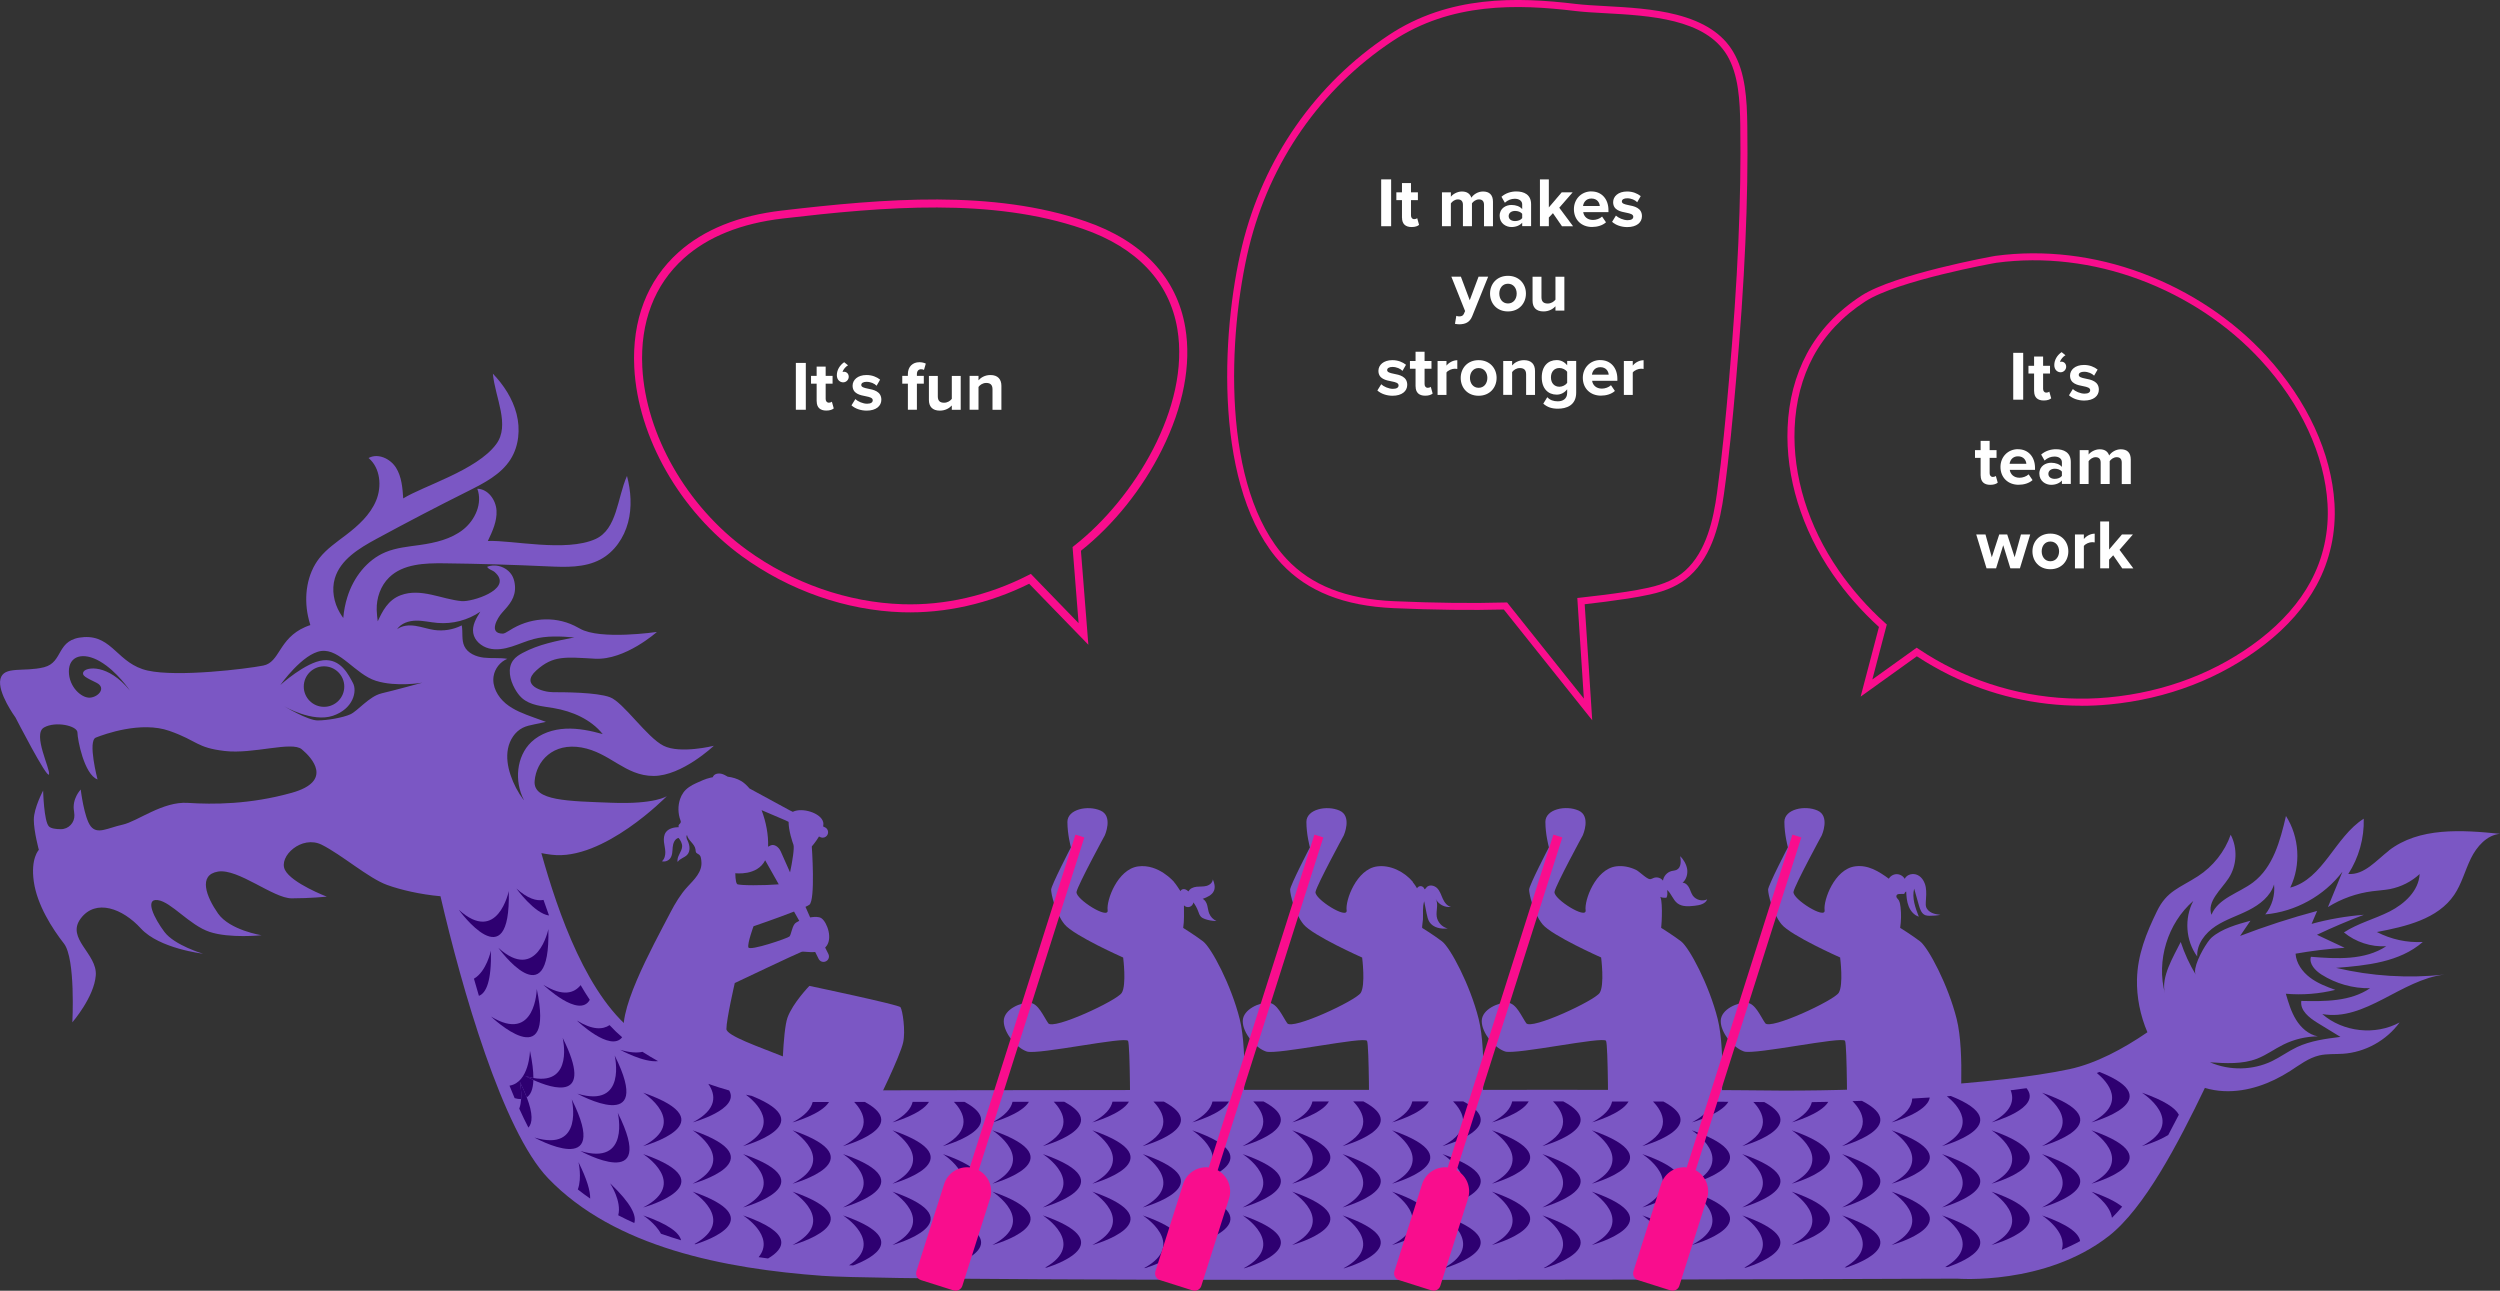 <?xml version="1.0" encoding="UTF-8"?>
<svg id="Ebene_2" data-name="Ebene 2" xmlns="http://www.w3.org/2000/svg" xmlns:xlink="http://www.w3.org/1999/xlink" viewBox="0 0 426.9 220.41">
  <rect x="0" y="0" width="426.9" height="220.41" fill="#333333" stroke="none"/>
  <defs>
    <style>
      .cls-1 {
        fill: #fff;
      }

      .cls-2 {
        fill: #f90d8d;
      }

      .cls-3 {
        fill: #2e0071;
      }

      .cls-4 {
        fill: #7b57c4;
      }

      .cls-5 {
        fill: none;
      }

      .cls-6 {
        fill: url(#Unbenannter_Verlauf_10);
      }
    </style>
    <linearGradient id="Unbenannter_Verlauf_10" data-name="Unbenannter Verlauf 10" x1="0" y1="141.19" x2="426.9" y2="141.19" gradientUnits="userSpaceOnUse">
      <stop offset="0" stop-color="#7b57c4"/>
      <stop offset="1" stop-color="#7b57c4"/>
    </linearGradient>
  </defs>
  <g id="Ebene_2-2" data-name="Ebene 2">
    <g id="Ebene_1-2" data-name="Ebene 1-2">
      <g>
        <path class="cls-4" d="M322.54,150.05c-1.71-1.25-3.56-2.42-5.78-2.11-3.5,.48-5.43,5.79-5.19,7.48s-5.55-1.93-5.31-3.14,4.83-9.65,4.83-9.65c0,0,1.45-3.26-.72-4.22-2.17-.97-5.67-.24-5.67,1.93s.6,4.34,.6,4.34c0,0-3.38,6.51-3.38,7.24s.72,3.98,2.29,5.91c1.57,1.93,10.01,5.67,10.01,5.67,0,0,.6,4.7-.24,6.03s-11.7,6.39-12.55,5.19c-.84-1.21-1.69-3.38-3.14-3.5s-4.46,1.09-4.46,3.14,2.17,4.58,3.98,5.19c1.81,.6,16.89-2.65,17.25-1.81,.36,.84,.36,13.39,.36,13.39l19.18-.24s.97-11.1-.48-16.89-4.83-12.18-6.27-13.27c-1.45-1.09-3.38-2.29-3.38-2.29,.17-1.15,.2-2.35,.07-3.5-.05-.42-.1-.79-.28-1.17-.09-.18-.43-.46-.44-.65-.04-.63,.75-.43,1.35-.47,.05-.18,.17-.33,.33-.42,.04,.86,.11,1.73,.42,2.52,.31,.8,.91,1.52,1.73,1.78-.59-1.54-1.2-3.2-.79-4.79,.27,.96,.55,1.93,.82,2.89,.19,.66,.45,1.41,1.09,1.65,.21,.08,.44,.09,.66,.1,.64,.01,1.29-.04,1.92-.16-.5-.06-1-.13-1.46-.34s-.87-.58-1-1.06c-.07-.25-.05-.52-.04-.78,.05-.85,.14-1.72-.01-2.56-.16-.84-.61-1.68-1.38-2.05-.77-.38-1.85-.14-2.21,.64-.27-.48-.81-.79-1.36-.8-.55,0-1.09,.31-1.36,.79h0Z"/>
        <path class="cls-4" d="M281.94,150.1c-.06,.02-.11,.03-.17,.03-.52,.03-1.83-1.31-2.38-1.58-1.07-.51-2.26-.77-3.44-.61-3.5,.48-5.43,5.79-5.19,7.48s-5.55-1.93-5.31-3.14,4.83-9.65,4.83-9.65c0,0,1.45-3.26-.72-4.22-2.17-.97-5.67-.24-5.67,1.93s.6,4.34,.6,4.34c0,0-3.38,6.51-3.38,7.24s.72,3.98,2.29,5.91c1.57,1.93,10.01,5.67,10.01,5.67,0,0,.6,4.7-.24,6.03s-11.7,6.39-12.55,5.19c-.84-1.21-1.69-3.38-3.14-3.5s-4.46,1.09-4.46,3.14,2.17,4.58,3.98,5.19c1.81,.6,16.89-2.65,17.25-1.81,.36,.84,.36,13.39,.36,13.39l19.18-.24s.97-11.1-.48-16.89-4.83-12.18-6.27-13.27c-1.45-1.09-3.38-2.29-3.38-2.29,.1-.64,.34-5.42-.33-5.42,.31,.3,.8,.3,1.24,.27,.2-.4,.16-.88,.11-1.32,.73,.63,.99,1.69,1.76,2.28,.81,.62,1.93,.53,2.94,.42,.84-.09,1.85-.31,2.14-1.1-.83,.4-1.93,.11-2.46-.64-.28-.4-.4-.9-.63-1.34-.23-.44-.63-.86-1.12-.85,.65-.55,.91-1.48,.79-2.32-.13-.84-.6-1.61-1.19-2.23,.15,.85,.18,1.96-.6,2.34-.27,.13-.58,.14-.87,.21-.76,.19-1.37,.87-1.47,1.64-.35-.48-1.03-.68-1.58-.47-.15,.06-.3,.15-.46,.19h.01Z"/>
        <path class="cls-4" d="M241.28,150.61c-1.47-1.76-3.88-2.97-6.14-2.66-3.5,.48-5.43,5.79-5.19,7.48,.24,1.69-5.55-1.93-5.31-3.14s4.83-9.65,4.83-9.65c0,0,1.45-3.26-.72-4.22-2.17-.97-5.67-.24-5.67,1.93s.6,4.34,.6,4.34c0,0-3.38,6.51-3.38,7.24s.72,3.98,2.29,5.91c1.57,1.93,10.01,5.67,10.01,5.67,0,0,.6,4.7-.24,6.03-.84,1.33-11.7,6.39-12.55,5.19-.84-1.21-1.69-3.38-3.14-3.5s-4.46,1.09-4.46,3.14,2.17,4.58,3.98,5.19c1.81,.6,16.89-2.65,17.25-1.81,.36,.84,.36,13.39,.36,13.39l19.18-.24s.97-11.1-.48-16.89-4.83-12.18-6.27-13.27-3.37-2.29-3.38-2.29c-.06-.04,.13-1.32,.13-1.43,.05-1.12-.1-2.04,.21-3.12,.14,.7,.28,1.4,.42,2.1,.1,.5,.21,1.01,.48,1.44,.63,.98,1.96,1.24,3.12,1.1-.96-.21-1.74-1.07-1.88-2.04-.14-1.02,.35-2.16-.19-3.03,.47,.96,1.59,1.55,2.64,1.39-.67-.13-1.12-.76-1.41-1.39-.28-.63-.48-1.31-.96-1.8-.48-.49-1.38-.67-1.82-.14-.1,.12-.19,.29-.35,.32-.06-.27-.3-.49-.58-.53s-.57,.12-.69,.37c-.2-.37-.45-.72-.73-1.06l.04-.02Z"/>
        <path class="cls-4" d="M200.48,150.6s-2.65-3.14-6.15-2.65-5.43,5.79-5.19,7.48c.24,1.69-5.55-1.93-5.31-3.14s4.83-9.65,4.83-9.65c0,0,1.45-3.26-.72-4.22-2.17-.97-5.67-.24-5.67,1.93s.6,4.34,.6,4.34c0,0-3.38,6.51-3.38,7.24s.72,3.98,2.29,5.91c1.57,1.93,10.01,5.67,10.01,5.67,0,0,.6,4.7-.24,6.03-.84,1.33-11.7,6.39-12.55,5.19-.84-1.21-1.69-3.38-3.14-3.5s-4.46,1.09-4.46,3.14,2.17,4.58,3.98,5.19c1.81,.6,16.89-2.65,17.25-1.81,.36,.84,.36,13.39,.36,13.39l19.18-.24s.97-11.1-.48-16.89-4.83-12.18-6.27-13.27c-1.45-1.09-3.38-2.29-3.38-2.29,.2-1.28,.12-2.56,.13-3.85,.24,.26,.63,.37,.97,.26s.6-.42,.64-.77c.34,.46,.61,.96,.81,1.49,.13,.34,.23,.71,.49,.97,.19,.19,.44,.3,.69,.39,.62,.22,1.29,.33,1.95,.33-.56-.25-1.01-.72-1.24-1.29-.17-.44-.21-.92-.33-1.37-.12-.46-.36-.92-.78-1.12,.77-.28,1.62-.64,1.93-1.4,.25-.61,.07-1.32-.2-1.93-.02,.56-.55,.98-1.09,1.12s-1.11,.08-1.67,.14-1.15,.29-1.39,.8c-.21-.18-.44-.35-.71-.39s-.58,.09-.66,.35c-.36-.53-.68-1.07-1.1-1.56v-.02Z"/>
        <path class="cls-4" d="M153.8,172c-.36-.45-15.59-3.65-15.59-3.65,0,0-2.85,2.94-3.74,5.43-.41,1.16-.65,3.95-.79,6.61-3.9-1.57-9.64-3.53-9.64-4.68,0-1.66,1.43-7.85,1.43-7.85,0,0,10.81-5.13,11.39-5.32,.36-.12,1.33,.13,2.34,.02l.59,1.18c.23,.46,.79,.65,1.25,.41,.46-.23,.65-.79,.41-1.25l-.55-1.1s.03-.03,.05-.04c1.36-1.36,.29-4.28-.68-4.96-.4-.28-1.15-.28-1.93-.14l-.8-1.81c.3-.14,.53-.26,.66-.35,1.07-.78,.42-9.96,.42-9.96,0,0,.67-.76,1.23-1.7l.22,.11c.46,.22,1.02,.03,1.24-.43s.03-1.02-.43-1.24l-.32-.15c.05-.27,.06-.53,0-.76-.39-1.56-3.6-2.53-5.16-1.75,0,0,0,0-.02,.01l-.48-.23-6.92-3.76c-.46-.55-.94-.99-1.44-1.28-.68-.4-1.46-.63-2.27-.73l-.51-.28c-.8-.44-1.72-.32-2,.26l-.05,.11c-.13,.02-.26,.05-.39,.08-.86,.19-1.67,.58-2.47,.94-.83,.38-1.65,.87-2.18,1.63-.23,.33-.41,.7-.54,1.08-.39,1.16-.37,2.46,.06,3.62,.04,.1,.08,.2,.06,.31-.02,.17-.17,.28-.28,.41-.11,.13-.17,.34-.03,.45-.84,.02-1.78,.21-2.26,.9-.32,.47-.36,1.09-.3,1.66,.06,.57,.22,1.13,.23,1.71,.01,.57-.14,1.19-.58,1.56,.51,.13,1.08-.07,1.4-.48,.41-.53,.38-1.26,.44-1.93,.06-.67,.35-1.43,1-1.58,.34,.42,.63,.93,.61,1.47-.04,.93-.99,1.74-.76,2.64,.35-.59,1.16-.72,1.62-1.22,.57-.61,.46-1.6,.11-2.35-.16-.33-.35-.73-.14-1.03,.19,.94,1.31,1.49,1.45,2.44,.03,.21,.02,.45,.15,.6,.08,.1,.21,.14,.32,.21,.47,.27,.47,.68,.53,1.16v.02c.23,1.85-1.25,3.19-2.38,4.42-1.17,1.27-2.09,2.81-2.88,4.33-3.09,5.95-9.75,17.84-7.61,21.64,2.14,3.81,28.54,14.75,28.54,14.75,0,0,.9-2.7,1.48-5.32l12.77,1.68s4.01-8.11,4.54-10.51c.43-1.94-.09-5.52-.45-5.97l.03-.04Zm-28.24-22.89s3.74,.5,5.1-2.21l2.32,4.11c-2.39,.2-6.91,.23-7.13-.06-.29-.39-.29-1.85-.29-1.85h0Zm10.92,8.13c-.38,.18-.67,.37-.8,.54-.49,.68-.58,1.85-.88,2.14-.29,.29-6.81,2.53-7.01,1.85-.19-.68,.88-3.6,.88-3.6,0,0,4.07-1.39,6.92-2.51l.89,1.58h0Zm-2.4-17.18l.58,.28c0,1.49,.64,3.4,.83,3.91s-.2,2.97-.58,4.72l-1.59-3.58c-.37-.84-1.17-1.3-1.74-1.02l-.39,.2-.03,.02c.08-2.03-.36-4.27-1.11-6.25l4.03,1.72Z"/>
        <path class="cls-5" d="M367.24,172.99s-2.4-15.39,6.39-20.38l2.8-.6-.4,6.19s4.4-2.2,7.59-4.4c3.2-2.2,5.2-4.4,5.2-4.4l1,5s4.4-2.6,6.79-4.4c2.4-1.8,3.8-3.4,3.8-3.4l.2,5.39s4.2-.2,8.39-2c4.2-1.8,8.59-3.4,8.59-3.4,0,0,1.4,4-1,6.19-2.4,2.2-13.19,6.19-13.19,6.19l5.79,3s-6.99,3.6-11.39,2.8c0,0,2,3,4.8,3.2s4.8,0,4.8,0c0,0-6.79,4.4-11.59,4.4,0,0,.4,3.6,7.79,5,0,0-9.59,.8-10.79,2.4s-9.59,5.2-12.39,4.8c-2.8-.4-5.79-1.2-7.99-4s-5.2-7.59-5.2-7.59h.01Z"/>
        <path class="cls-6" d="M407.93,145.25c-2.17,1.68-4.2,4.19-6.94,3.99,1.8-2.78,2.74-6.12,2.64-9.44-4.92,3.12-6.91,10.31-12.55,11.77,1.86-3.84,1.57-8.64-.73-12.23-.98,4.2-2.18,8.74-5.62,11.34-2.44,1.84-5.96,2.69-7.1,5.53-.82-2.27,1.62-4.24,2.94-6.26,1.41-2.17,1.55-5.12,.34-7.41-1.01,2.89-3.02,5.42-5.59,7.08-3.21,2.06-5.31,2.51-7,5.98-1.82,3.74-3.31,7.42-3.41,11.64-.07,3,.55,6.16,1.78,9.03-4.12,2.82-8.81,5.35-13.36,6.31-12.56,2.66-36,3.87-52.43,3.62-16.43-.24-164.08,0-164.08,0,0,0-14.25,0-27.78-9.42-8.7-6.06-13.81-21.12-16.6-31.1,.54,.1,1.11,.2,1.71,.27,8.86,1.14,19.73-10.01,19.73-10.01,0,0-2,1.43-9.44,1.14-7.43-.29-13.44-.29-13.15-3.72s3.15-6.58,8.01-5.72,7.43,4.86,12.3,4.86,10.29-5.15,10.29-5.15c0,0-5.72,1.43-8.58,0s-6.86-7.43-9.15-8.29-8.01-.86-9.72-.86-5.72-1.14-2.86-3.72c2.86-2.57,4.86-2.29,10.01-2s10.58-4.57,10.58-4.57c0,0-9.72,1.43-13.15-.57-.31-.18-.62-.34-.95-.5-3.56-1.72-7.76-1.33-11.08,.82-.5,.32-.91,.54-1.12,.54-2.57,0-.88-2.75-.16-3.55,1.26-1.38,2.38-2.62,2.22-4.64-.04-.51-.15-1.02-.36-1.48-.73-1.58-2.77-2.39-4.39-1.74,.25,.47,.89,.55,1.29,.9,.1,.09,.2,.18,.28,.27,2.59,2.75-4.16,4.84-5.91,4.69-3.43-.31-6.97-2.3-10.42-1.01-2.18,.82-3.13,2.74-3.92,4.46-.08-.66-.17-1.31-.18-1.95-.05-2.03,.66-4.12,2.12-5.54,2.38-2.33,6.08-2.46,9.41-2.42,5.89,.07,11.78,.25,17.66,.52,3.08,.14,6.34,.27,9.05-1.2,2.36-1.28,3.99-3.68,4.68-6.28,.69-2.59,.5-5.36-.18-7.96-1.67,3.75-1.66,9.12-5.41,10.79-5.06,2.26-14.33,.13-18.35,.32,.78-1.64,1.59-3.38,1.48-5.2-.1-1.82-1.46-3.7-3.28-3.72,.93,2.47-.36,5.35-2.43,6.98s-4.75,2.25-7.36,2.62c-1.99,.28-4.03,.46-5.89,1.23-3.19,1.33-5.48,4.35-6.51,7.66-.37,1.17-.59,2.36-.7,3.58-.21-.29-.4-.59-.58-.89-1.03-1.75-1.43-3.92-.86-5.87,.94-3.19,4.11-5.12,7.03-6.71,5.18-2.81,10.4-5.54,15.67-8.17,2.76-1.38,5.67-2.86,7.31-5.46,1.43-2.27,1.69-5.16,1.02-7.76-.67-2.6-2.18-4.92-4.04-6.86,.37,4.09,3.01,8.77,.55,12.06-3.31,4.44-12.44,7.11-15.86,9.24-.12-1.82-.27-3.72-1.24-5.26-.98-1.54-3.08-2.52-4.68-1.64,2.02,1.7,2.3,4.84,1.29,7.27-1.01,2.43-3.05,4.28-5.15,5.88-1.6,1.22-3.3,2.37-4.54,3.95-2.13,2.72-2.65,6.48-1.95,9.86,.11,.53,.25,1.05,.41,1.57-.28,.09-.57,.19-.88,.33-4.57,2-4.29,6-7.15,6.58-2.86,.57-14.58,2-19.73,.86s-6-6-10.87-5.72-3.43,4.29-6.86,5.15-6.86-.29-7.43,2c-.57,2.29,2.57,6.58,2.57,6.58,0,0,5.43,10.58,5.72,9.72s-2.86-6.86-.86-8.01c2-1.14,5.72-.29,5.72,.86s1.14,7.15,3.43,8.01c0,0-1.72-6.58-.29-7.15,1.43-.57,7.72-2.86,12.58-1.14s4.57,2.86,9.44,3.43c4.86,.57,11.44-1.72,13.15-.29,1.72,1.43,5.43,5.43-1.72,7.43s-13.44,2-17.73,1.72c-4.29-.29-8.58,3.15-11.15,3.72s-4.29,1.72-5.43,.29c-1.14-1.43-1.72-6.29-1.72-6.29,0,0-1.54,1.57-1.14,3.72,.03,.17,.05,.39,.06,.64,.05,1.31-.99,2.41-2.31,2.41-.84,0-1.68-.11-2.04-.47-.86-.86-.99-6.12-.99-6.12,0,0-1.59,2.97-1.59,4.97s.86,5.15,.86,5.15c0,0-1.43,1.43-.86,5.43,.57,4,3.15,8.01,5.15,10.58s1.43,13.44,1.43,13.44c0,0,3.72-4.29,4-8.01,.29-3.72-5.15-6.29-2.57-9.72,2.57-3.43,7.15-1.72,10.29,1.72,3.15,3.43,10.58,4.29,10.58,4.29,0,0-4.86-1.43-6.58-3.72s-3.43-5.72-1.14-5.43c2.29,.29,5.43,4.29,8.86,5.43s8.86,.57,8.86,.57c0,0-5.43-.86-7.43-3.72s-3.43-6.58,0-7.15,9.44,4.57,12.58,4.57,6-.29,6-.29c0,0-6-2.29-7.15-4.57-1.14-2.29,2.86-6,6.29-4.29,3.43,1.72,8.01,5.72,11.15,6.86,2.25,.82,5.68,1.63,9.12,1.93,3.63,15.68,10.61,40.05,18.37,48.15,11.35,11.84,30.2,15.46,46.87,16.67,16.67,1.21,193.76,.48,193.76,.48,0,0,14.98,1.21,25.85-7.25,6.08-4.73,11.86-15.8,16.44-25.32,1.03,.31,2.13,.5,3.28,.55,3.99,.17,7.92-1.28,11.28-3.44,1.59-1.02,3.14-2.23,4.98-2.66,1.31-.3,2.68-.19,4.03-.28,3.8-.25,7.44-2.27,9.68-5.35-4.14,2.26-9.65,1.66-13.21-1.43,7.3,1.3,13.48-5.88,20.85-6.74-6.17,.67-12.45,.28-18.49-1.15,5.23-.4,10.86-.97,14.81-4.42-2.7,.15-5.44-.45-7.84-1.7,4.94-.94,10.41-2.2,13.22-6.37,1.27-1.88,1.83-4.15,2.83-6.19s2.72-4,4.98-4.21c-6.54-.67-13.81-1.15-19.01,2.87h.04ZM14.3,114.65c-.48,.73,.48,1.09,2.18,1.94,1.7,.85,.36,2.42-1.09,2.54-1.45,.12-3.63-1.82-3.63-4.48s2.42-3.39,5.33-1.7c2.91,1.7,5.09,4.97,5.09,4.97-3.75-4.6-7.39-4-7.87-3.27h-.01Zm50.83,3.76c-2.07,.48-4.06,3.02-5.33,3.58s-3.9,1.03-5.57,1.03-5.65-2.39-5.65-2.39c0,0,4.78,2.79,8.28,1.59,3.5-1.19,4.14-4.22,3.42-5.57s-2.07-4.22-5.09-3.9-7.32,4.22-7.32,4.22c0,0,3.82-5.41,7-5.81s5.81,3.98,9.31,5.09,7.96,.32,7.96,.32c0,0-4.93,1.35-7,1.83h0Zm-13.26-1.17c0-1.91,1.55-3.46,3.46-3.46s3.46,1.55,3.46,3.46-1.55,3.46-3.46,3.46-3.46-1.55-3.46-3.46Zm37.54,19.35c-.97-1.29-1.73-2.74-2.24-4.28-.47-1.43-.72-2.97-.43-4.46,.29-1.48,1.17-2.89,2.52-3.57,.62-.31,1.3-.45,1.98-.59,.66-.14,1.32-.28,1.99-.42-.7-.25-1.4-.51-2.1-.76-1.68-.61-3.4-1.24-4.77-2.38s-2.36-2.92-2.07-4.68c.21-1.29,1.13-2.45,2.34-2.95-1.33-.21-2.69-.05-4.02-.2-1.33-.16-2.75-.75-3.32-1.96-.51-1.09-.22-2.37-.44-3.55-1.45,.74-3.13,1.01-4.73,.78-1.08-.16-2.12-.54-3.19-.7-1.08-.16-2.26-.08-3.13,.58,.69-1.03,2.01-1.45,3.24-1.47,1.23-.02,2.45,.29,3.68,.39,2.56,.22,5.18-.47,7.3-1.92-.7,1.11-1.43,2.35-1.21,3.64,.21,1.3,1.39,2.3,2.67,2.63s2.64,.09,3.9-.31,2.47-.95,3.75-1.29c2.25-.59,4.63-.47,6.95-.27-3.02,.58-6.1,1.18-8.81,2.63-.63,.33-1.25,.73-1.66,1.3-.99,1.37-.53,3.32,.29,4.8,.33,.59,.72,1.16,1.22,1.61,1.43,1.28,3.51,1.4,5.41,1.72,3.19,.54,6.37,1.92,8.39,4.44-2.06-.57-4.19-1.02-6.33-.92-2.14,.1-4.31,.81-5.86,2.28-2.57,2.45-2.91,6.7-1.29,9.86l-.03,.02Zm318.63,19.06c-2.55,1.29-5.4,2-7.79,3.57,2,1.65,4.64,2.51,7.23,2.36-3.69,2.43-8.47,2.16-12.87,1.8-.36,1.21,.74,2.35,1.8,3.03,2.46,1.56,5.38,2.39,8.3,2.34-3.35,2.28-7.69,2.26-11.74,2.17-.24,1.63,1.36,2.88,2.76,3.74,1.31,.8,2.61,1.6,3.92,2.4-2.53,.32-5.12,.66-7.43,1.75-1.47,.7-2.8,1.68-4.26,2.39-3.28,1.58-7.24,1.65-10.58,.2,2.71,.18,5.53,.35,8.06-.63,1.59-.62,2.97-1.66,4.5-2.41,1.81-.89,3.82-1.37,5.84-1.39-1.57-.31-2.86-1.47-3.7-2.83-.84-1.36-1.3-2.91-1.75-4.45,2.83,.25,5.69,.02,8.45-.66-1.53-.55-3.07-1.14-4.36-2.13-1.29-.99-2.32-2.43-2.43-4.05,2.77-.49,5.57-.83,8.38-1.01l-4.73-2.22c2.62-1.24,5.29-2.38,8.01-3.41-3.01,.23-6.01,.75-8.92,1.55,.31-.74,.63-1.47,.94-2.21-4.45,1.19-8.85,2.61-13.15,4.27,.59-.87,1.18-1.74,1.77-2.6-2.21,.61-4.9,1.34-6.66,2.9-.71,.63-2.43,3.46-2.75,5.22-.09,.47-.07,.86,.08,1.11-1.07-1.76-1.93-3.64-2.58-5.6-1.19,2.41-3.44,6-2.69,8.82-1.51-5.62,.45-12.02,4.84-15.83-1.57,2.95-1.31,6.79,.67,9.49-.12-2.11,1.37-4.01,3.12-5.17,1.76-1.16,3.81-1.79,5.69-2.75s3.7-2.37,4.31-4.39c.2,1.81-.35,3.7-1.5,5.12,5.15-.46,10.06-3.17,13.18-7.29-.83,2.01-1.66,4.03-2.48,6.04,2.3-1.44,4.92-2.37,7.62-2.71,1-.13,2.01-.18,3-.37,1.87-.37,3.64-1.26,5.04-2.56-.15,2.86-2.57,5.09-5.12,6.39h-.02Z"/>
        <g>
          <path class="cls-3" d="M109.82,186.59s7.94,5,0,9.12c0,0,14.7-4.02,0-9.12Z"/>
          <path class="cls-3" d="M109.82,197.07s7.94,5,0,9.12c0,0,14.7-4.02,0-9.12Z"/>
          <path class="cls-3" d="M109.82,207.54s2.07,1.31,3.04,3.13c1.11,.39,2.26,.77,3.44,1.12-.29-1.26-2.04-2.71-6.49-4.25h0Z"/>
          <path class="cls-3" d="M118.27,193.01s7.94,5,0,9.12c0,0,14.7-4.02,0-9.12Z"/>
          <path class="cls-3" d="M118.27,191.66s8.11-2.22,6.25-5.45c-1.15-.32-2.34-.7-3.57-1.13,1.26,1.82,1.66,4.33-2.68,6.59h0Z"/>
          <path class="cls-3" d="M118.27,203.48s7.72,4.86,.32,8.95c.05,0,.09,.02,.14,.04,2.37-.74,12.66-4.43-.46-8.99h0Z"/>
          <path class="cls-3" d="M126.88,195.71s13.61-3.72,1.52-8.56c-.34-.07-.68-.14-1.03-.22,1.6,1.19,6.21,5.3-.49,8.78Z"/>
          <path class="cls-3" d="M126.88,197.07s7.94,5,0,9.12c0,0,14.7-4.02,0-9.12Z"/>
          <path class="cls-3" d="M126.88,207.54s5.63,3.54,2.66,7.13c.53,.08,1.06,.16,1.61,.23,2.8-1.65,4.51-4.31-4.27-7.36Z"/>
          <path class="cls-3" d="M135.33,193.01s7.94,5,0,9.12c0,0,14.7-4.02,0-9.12Z"/>
          <path class="cls-3" d="M135.33,191.66s4.93-1.35,6.23-3.48h-2.79c-.28,1.14-1.26,2.34-3.44,3.47h0Z"/>
          <path class="cls-3" d="M135.33,203.48s7.94,5,0,9.12c0,0,14.7-4.02,0-9.12Z"/>
          <path class="cls-3" d="M143.95,195.71s11.75-3.21,3.73-7.54h-1.83c1.72,1.81,3.27,4.86-1.9,7.54Z"/>
          <path class="cls-3" d="M143.95,197.07s7.94,5,0,9.12c0,0,14.7-4.02,0-9.12Z"/>
          <path class="cls-3" d="M143.95,207.54s7.19,4.53,1.04,8.52c.23,0,.46,0,.7,.02,3.4-1.29,9.64-4.59-1.74-8.54h0Z"/>
          <path class="cls-3" d="M152.39,193.01s7.94,5,0,9.12c0,0,14.7-4.02,0-9.12Z"/>
          <path class="cls-3" d="M152.39,191.66s4.97-1.36,6.24-3.5h-2.79c-.27,1.15-1.25,2.36-3.45,3.5h0Z"/>
          <path class="cls-3" d="M152.39,203.48s7.94,5,0,9.12c0,0,14.7-4.02,0-9.12Z"/>
          <path class="cls-3" d="M161.01,195.71s11.79-3.22,3.68-7.56h-1.81c1.73,1.8,3.31,4.87-1.87,7.56Z"/>
          <path class="cls-3" d="M161.01,197.07s7.94,5,0,9.12c0,0,14.7-4.02,0-9.12Z"/>
          <path class="cls-3" d="M161.01,207.54s7.52,4.74,.59,8.79h.43c3.07-1.05,11.21-4.55-1.03-8.8h.01Z"/>
          <path class="cls-3" d="M169.45,193.01s7.94,5,0,9.12c0,0,14.7-4.02,0-9.12Z"/>
          <path class="cls-3" d="M169.45,191.66s5-1.37,6.25-3.52h-2.8c-.26,1.16-1.24,2.37-3.45,3.52Z"/>
          <path class="cls-3" d="M169.45,203.48s7.94,5,0,9.12c0,0,14.7-4.02,0-9.12Z"/>
          <path class="cls-3" d="M178.07,195.71s11.82-3.23,3.65-7.58h-1.79c1.73,1.8,3.35,4.88-1.85,7.58h0Z"/>
          <path class="cls-3" d="M178.07,197.07s7.94,5,0,9.12c0,0,14.7-4.02,0-9.12Z"/>
          <path class="cls-3" d="M178.07,207.54s7.68,4.83,.38,8.92h.29c2.69-.87,12.1-4.49-.66-8.92h0Z"/>
          <path class="cls-3" d="M186.52,193.01s7.94,5,0,9.12c0,0,14.7-4.02,0-9.12Z"/>
          <path class="cls-3" d="M186.52,191.66s5.03-1.38,6.26-3.54h-2.81c-.26,1.16-1.23,2.39-3.46,3.54h.01Z"/>
          <path class="cls-3" d="M186.52,203.48s7.94,5,0,9.12c0,0,14.7-4.02,0-9.12Z"/>
          <path class="cls-3" d="M195.13,195.71s11.86-3.24,3.61-7.6h-1.78c1.74,1.8,3.39,4.89-1.84,7.6h0Z"/>
          <path class="cls-3" d="M195.13,197.07s7.94,5,0,9.12c0,0,14.7-4.02,0-9.12Z"/>
          <path class="cls-3" d="M195.13,207.54s7.76,4.89,.25,8.99h.2c2.37-.74,12.66-4.43-.46-8.99h.01Z"/>
          <path class="cls-3" d="M203.58,193.01s7.94,5,0,9.12c0,0,14.7-4.02,0-9.12Z"/>
          <path class="cls-3" d="M203.58,191.66s5.06-1.38,6.27-3.56h-2.81c-.25,1.17-1.23,2.4-3.46,3.56Z"/>
          <path class="cls-3" d="M203.58,203.48s7.94,5,0,9.12c0,0,14.7-4.02,0-9.12Z"/>
          <path class="cls-3" d="M212.19,195.71s11.88-3.25,3.58-7.62h-1.76c1.74,1.8,3.42,4.89-1.82,7.62Z"/>
          <path class="cls-3" d="M212.19,197.07s7.94,5,0,9.12c0,0,14.7-4.02,0-9.12Z"/>
          <path class="cls-3" d="M212.19,207.54s7.81,4.91,.19,9.02h.16c2.14-.66,12.98-4.39-.35-9.02Z"/>
          <path class="cls-3" d="M220.64,193.01s7.94,5,0,9.12c0,0,14.7-4.02,0-9.12Z"/>
          <path class="cls-3" d="M220.64,191.66s5.08-1.39,6.28-3.57h-2.81c-.25,1.17-1.22,2.4-3.46,3.57h0Z"/>
          <path class="cls-3" d="M220.64,203.48s7.94,5,0,9.12c0,0,14.7-4.02,0-9.12Z"/>
          <path class="cls-3" d="M229.25,195.71s11.9-3.26,3.57-7.63h-1.75c1.75,1.79,3.44,4.9-1.81,7.63h-.01Z"/>
          <path class="cls-3" d="M229.25,197.07s7.94,5,0,9.12c0,0,14.7-4.02,0-9.12Z"/>
          <path class="cls-3" d="M229.25,207.54s7.82,4.92,.17,9.03h.14c2.05-.62,13.09-4.38-.31-9.03Z"/>
          <path class="cls-3" d="M237.7,193.01s7.94,5,0,9.12c0,0,14.7-4.02,0-9.12Z"/>
          <path class="cls-3" d="M237.7,191.66s5.09-1.39,6.28-3.58h-2.82c-.24,1.17-1.22,2.41-3.46,3.58h0Z"/>
          <path class="cls-3" d="M237.7,203.48s7.94,5,0,9.12c0,0,14.7-4.02,0-9.12Z"/>
          <path class="cls-3" d="M246.32,195.71s11.91-3.26,3.56-7.63h-1.75c1.75,1.79,3.45,4.9-1.81,7.63Z"/>
          <path class="cls-3" d="M246.32,197.07s7.94,5,0,9.12c0,0,14.7-4.02,0-9.12Z"/>
          <path class="cls-3" d="M246.32,207.54s7.81,4.92,.18,9.02h.15c2.1-.64,13.02-4.39-.34-9.02h.01Z"/>
          <path class="cls-3" d="M254.76,193.01s7.94,5,0,9.12c0,0,14.7-4.02,0-9.12Z"/>
          <path class="cls-3" d="M254.76,191.66s5.09-1.39,6.28-3.58h-2.82c-.24,1.17-1.22,2.41-3.46,3.58Z"/>
          <path class="cls-3" d="M254.76,203.48s7.94,5,0,9.12c0,0,14.7-4.02,0-9.12Z"/>
          <path class="cls-3" d="M263.38,195.71s11.9-3.26,3.57-7.63h-1.76c1.75,1.79,3.44,4.9-1.81,7.63Z"/>
          <path class="cls-3" d="M263.38,197.07s7.94,5,0,9.12c0,0,14.7-4.02,0-9.12Z"/>
          <path class="cls-3" d="M263.38,207.54s7.79,4.9,.22,9h.18c2.25-.7,12.83-4.41-.4-9Z"/>
          <path class="cls-3" d="M271.82,193.01s7.94,5,0,9.12c0,0,14.7-4.02,0-9.12Z"/>
          <path class="cls-3" d="M271.82,191.66s5.06-1.39,6.27-3.56h-2.81c-.25,1.17-1.22,2.4-3.46,3.57h0Z"/>
          <path class="cls-3" d="M271.82,203.48s7.94,5,0,9.12c0,0,14.7-4.02,0-9.12Z"/>
          <path class="cls-3" d="M280.44,195.71s11.86-3.24,3.61-7.61h-1.78c1.74,1.8,3.4,4.89-1.83,7.61Z"/>
          <path class="cls-3" d="M280.44,197.07s7.94,5,0,9.12c0,0,14.7-4.02,0-9.12Z"/>
          <path class="cls-3" d="M280.44,207.54s7.75,4.88,.28,8.97h.22c2.45-.77,12.54-4.44-.5-8.97Z"/>
          <path class="cls-3" d="M288.89,193.01s7.94,5,0,9.12c0,0,14.7-4.02,0-9.12Z"/>
          <path class="cls-3" d="M288.89,191.66s4.99-1.37,6.25-3.52c-.86,0-1.79,0-2.79-.01-.26,1.16-1.24,2.38-3.45,3.53h0Z"/>
          <path class="cls-3" d="M288.89,203.48s7.94,5,0,9.12c0,0,14.7-4.02,0-9.12Z"/>
          <path class="cls-3" d="M297.5,195.71s11.71-3.2,3.77-7.52h-.4c-.41,0-.9-.01-1.47-.02,1.72,1.81,3.27,4.86-1.89,7.54h0Z"/>
          <path class="cls-3" d="M297.5,197.07s7.94,5,0,9.12c0,0,14.7-4.02,0-9.12Z"/>
          <path class="cls-3" d="M297.5,207.54s7.7,4.84,.35,8.93h.27c2.65-.85,12.19-4.48-.63-8.93h.01Z"/>
          <path class="cls-3" d="M305.95,193.01s7.94,5,0,9.12c0,0,14.7-4.02,0-9.12Z"/>
          <path class="cls-3" d="M305.95,191.66s4.99-1.36,6.25-3.51c-.95,.02-1.88,.03-2.81,.05-.28,1.14-1.26,2.34-3.44,3.47h0Z"/>
          <path class="cls-3" d="M305.95,203.48s7.94,5,0,9.12c0,0,14.7-4.02,0-9.12Z"/>
          <path class="cls-3" d="M314.56,195.71s12.08-3.3,3.38-7.73c-.54,.02-1.08,.04-1.61,.05,1.76,1.79,3.53,4.92-1.76,7.67h-.01Z"/>
          <path class="cls-3" d="M314.56,197.07s7.94,5,0,9.12c0,0,14.7-4.02,0-9.12Z"/>
          <path class="cls-3" d="M314.56,207.54s7.63,4.8,.44,8.88h.34c2.84-.94,11.8-4.51-.78-8.88Z"/>
          <path class="cls-3" d="M323.01,193.01s7.94,5,0,9.12c0,0,14.7-4.02,0-9.12Z"/>
          <path class="cls-3" d="M323.01,191.66s6.15-1.68,6.51-4.25c-.99,.07-1.99,.13-2.99,.18-.06,1.31-.96,2.74-3.52,4.07h0Z"/>
          <path class="cls-3" d="M323.01,203.48s7.94,5,0,9.12c0,0,14.7-4.02,0-9.12Z"/>
          <path class="cls-3" d="M331.62,195.71s13.63-3.73,1.5-8.56c-.22,.02-.44,.03-.67,.05,1.81,1.46,5.43,5.25-.83,8.51Z"/>
          <path class="cls-3" d="M331.62,197.07s7.94,5,0,9.12c0,0,14.7-4.02,0-9.12Z"/>
          <path class="cls-3" d="M331.62,207.54s7.56,4.76,.54,8.82h.42c3.01-1.02,11.37-4.54-.96-8.82h0Z"/>
          <path class="cls-3" d="M340.07,193.01s7.94,5,0,9.12c0,0,14.7-4.02,0-9.12Z"/>
          <path class="cls-3" d="M340.07,191.66s8.77-2.4,5.98-5.84c-.88,.12-1.79,.24-2.71,.35,.65,1.66,.26,3.66-3.27,5.5h0Z"/>
          <path class="cls-3" d="M340.07,203.48s7.94,5,0,9.12c0,0,14.7-4.02,0-9.12Z"/>
          <path class="cls-3" d="M348.69,186.59s7.94,5,0,9.12c0,0,14.7-4.02,0-9.12Z"/>
          <path class="cls-3" d="M348.69,197.07s7.94,5,0,9.12c0,0,14.7-4.02,0-9.12Z"/>
          <path class="cls-3" d="M348.69,207.54s4.4,2.77,3.37,5.89c1.05-.44,2.11-.93,3.14-1.5-.19-1.3-1.91-2.79-6.51-4.39Z"/>
          <path class="cls-3" d="M357.13,193.01s7.94,5,0,9.12c0,0,14.7-4.02,0-9.12Z"/>
          <path class="cls-3" d="M357.13,191.66s13.74-3.76,1.36-8.62c-.15,.06-.3,.12-.44,.18,1.83,1.5,5.26,5.24-.92,8.44h0Z"/>
          <path class="cls-3" d="M360.63,207.96c.59-.58,1.17-1.22,1.75-1.91-1.01-.81-2.68-1.67-5.24-2.56,0,0,3.14,1.98,3.5,4.47h-.01Z"/>
          <path class="cls-3" d="M365.75,186.59s7.94,5,0,9.12c0,0,2.58-.71,4.5-1.9,.61-1.14,1.22-2.3,1.81-3.46-.59-1.14-2.42-2.41-6.3-3.76h-.01Z"/>
          <path class="cls-3" d="M92.81,168.19s6.09,5.81,7.9,2.54c-.53-.79-1.05-1.63-1.56-2.51-1.1,1.37-3.01,2.01-6.34-.04h0Z"/>
          <path class="cls-3" d="M83.84,173.58s11.02,10.53,7.82-4.7c0,0-.19,9.38-7.82,4.7Z"/>
          <path class="cls-3" d="M98.53,174.29s5.7,5.45,7.71,2.83c-.73-.62-1.45-1.31-2.15-2.07-1.16,.78-2.91,.86-5.56-.77h0Z"/>
          <path class="cls-3" d="M88.99,187.67c.11-1.55-.23-2.96-.23-2.96,.5,1,.89,1.88,1.19,2.67,.64-.42,1.08-1.32,1.13-2.96-.82-.37-1.38-.68-1.38-.68,.5,.15,.96,.26,1.38,.34,0-1.18-.17-2.7-.58-4.65,0,0-.11,5.4-3.5,5.96,.29,.72,.58,1.43,.88,2.13,.38,.11,.76,.17,1.1,.16h.01Z"/>
          <path class="cls-3" d="M91.08,184.42c3.21,1.45,10.52,3.88,5-7.2,0,0,1.94,8.09-5,6.86-.43-.08-.89-.19-1.38-.34,0,0,.55,.31,1.38,.68Z"/>
          <path class="cls-3" d="M89.95,187.38c-.3-.79-.69-1.67-1.19-2.67,0,0,.34,1.41,.23,2.96-.04,.55-.13,1.11-.32,1.64,.51,1.13,1.03,2.21,1.56,3.24,.71-.77,.81-2.33-.28-5.17Z"/>
          <path class="cls-3" d="M104.96,180.23s2.18,9.12-6.38,6.52c0,0,13.32,7.4,6.38-6.52Z"/>
          <path class="cls-3" d="M105.9,179.26s3.99,2.22,6.47,1.94c-.88-.49-1.77-1.02-2.66-1.59-.94,.21-2.18,.14-3.81-.35Z"/>
          <path class="cls-3" d="M104.2,202.1s2,3.02,1.37,5.42c.88,.46,1.79,.9,2.74,1.32,.41-1.25-.51-3.33-4.1-6.75h-.01Z"/>
          <path class="cls-3" d="M97.63,187.72s2.18,9.12-6.38,6.52c0,0,13.32,7.4,6.38-6.52Z"/>
          <path class="cls-3" d="M99.11,196.54s13.32,7.4,6.38-6.52c0,0,2.18,9.12-6.38,6.52Z"/>
          <path class="cls-3" d="M98.78,198.45s.63,2.62-.11,4.66c.68,.54,1.38,1.06,2.11,1.56,.02-1.31-.54-3.29-2-6.22Z"/>
          <path class="cls-3" d="M88.15,151.69s3.13,4.33,5.6,4.64c-.32-.86-.63-1.75-.94-2.66-1.2,.23-2.73-.23-4.66-1.97h0Z"/>
          <path class="cls-3" d="M86.88,152.16s-1.9,9.19-8.54,3.19c0,0,8.91,12.36,8.54-3.19Z"/>
          <path class="cls-3" d="M93.64,158.66s-1.9,9.19-8.54,3.19c0,0,8.91,12.36,8.54-3.19Z"/>
          <path class="cls-3" d="M83.83,162.32s-.74,3.57-2.9,4.8c.27,.96,.56,1.94,.85,2.93,1.26-.48,2.17-2.56,2.05-7.74h0Z"/>
        </g>
        <path class="cls-2" d="M289.55,199.83l18.04-56.83-1.52-.48-18.04,56.83c-1.91-.22-3.77,.94-4.38,2.84l-4.73,14.9c-.2,.63,.15,1.3,.78,1.5l5.56,1.76c.63,.2,1.3-.15,1.5-.78l4.73-14.9c.6-1.9-.25-3.92-1.94-4.84Z"/>
        <path class="cls-2" d="M248.74,199.83l18.04-56.83-1.52-.48-18.04,56.83c-1.91-.22-3.77,.94-4.38,2.84l-4.73,14.9c-.2,.63,.15,1.3,.78,1.5l5.56,1.76c.63,.2,1.3-.15,1.5-.78l4.73-14.9c.6-1.9-.25-3.92-1.94-4.84h0Z"/>
        <path class="cls-2" d="M207.93,199.83l18.04-56.83-1.52-.48-18.04,56.83c-1.91-.22-3.77,.94-4.38,2.84l-4.73,14.9c-.2,.63,.15,1.3,.78,1.5l5.56,1.76c.63,.2,1.3-.15,1.5-.78l4.73-14.9c.6-1.9-.25-3.92-1.94-4.84Z"/>
        <path class="cls-2" d="M167.12,199.83l18.04-56.83-1.52-.48-18.04,56.83c-1.91-.22-3.77,.94-4.38,2.84l-4.73,14.9c-.2,.63,.15,1.3,.78,1.5l5.56,1.76c.63,.2,1.3-.15,1.5-.78l4.73-14.9c.6-1.9-.25-3.92-1.94-4.84Z"/>
      </g>
    </g>
    <path class="cls-2" d="M355.43,120.51c-7.78,0-15.49-1.78-22.53-5.25-1.9-.94-3.78-2.01-5.58-3.19l-9.6,6.89,3.13-11.9c-2.98-2.7-5.63-5.74-7.9-9.02-5.31-7.69-8.05-16.58-7.7-25.02,.19-4.65,1.3-8.91,3.31-12.66,2.06-3.86,5.28-7.28,9.31-9.88,5.66-3.66,22.31-6.71,22.88-6.79,8.26-1.11,16.93-.08,25.06,2.96,8.18,3.06,15.49,7.93,21.15,14.09,7.03,7.65,11.17,16.63,11.68,25.27,.29,4.89-.77,9.7-3.05,13.9-2.01,3.71-5,7.13-8.89,10.15-7.43,5.77-16.62,9.31-26.57,10.24-1.57,.15-3.14,.22-4.71,.22Zm-28.13-9.9l.35,.23c1.86,1.25,3.81,2.37,5.79,3.34,8.26,4.06,17.46,5.76,26.59,4.91,9.73-.9,18.7-4.36,25.95-9.99,3.75-2.92,6.64-6.2,8.57-9.77,2.17-4.01,3.18-8.59,2.9-13.26-.49-8.37-4.53-17.08-11.37-24.53-5.53-6.02-12.68-10.79-20.69-13.78-7.95-2.97-16.41-3.97-24.48-2.89-.36,.05-16.85,3.02-22.39,6.6-3.85,2.49-6.93,5.76-8.9,9.44-1.92,3.59-2.98,7.68-3.17,12.15-.34,8.18,2.32,16.81,7.49,24.29,2.28,3.3,4.97,6.35,7.98,9.05l.27,.24-2.47,9.39,7.57-5.43Z"/>
    <path class="cls-2" d="M271.91,123.02l-15.12-18.94c-5.63,.15-11.78,.07-18.79-.23-8.46-.37-14.73-2.85-19.16-7.58-11.6-12.41-10.39-39.27-6.74-54.29,3.61-14.89,12.51-27.67,25.05-35.99,10.3-6.83,21.91-6.52,31.91-5.32,1.45,.17,3.2,.27,5.05,.37,3.85,.21,8.22,.45,12.18,1.47,4.69,1.21,7.85,3.27,9.66,6.32,2.12,3.56,2.36,8.16,2.42,12.57,.18,12.66-.43,26.49-1.92,43.54-.54,6.2-1.15,12.8-2.06,19.35-.65,4.68-1.9,10.51-5.86,14.06-1.7,1.52-3.86,2.53-6.8,3.17-2.54,.56-5.13,.9-7.65,1.24l-.18,.02c-1.06,.14-2.16,.27-3.3,.4l1.29,19.84Zm-14.56-20.15l13.11,16.42-1.12-17.18,.57-.06c1.32-.14,2.61-.29,3.83-.45l.18-.02c2.49-.33,5.06-.67,7.55-1.22,2.73-.6,4.72-1.52,6.26-2.89,3.67-3.29,4.86-8.85,5.47-13.33,.9-6.53,1.51-13.11,2.05-19.3,1.49-17.01,2.1-30.8,1.92-43.42-.06-4.24-.29-8.66-2.25-11.97-3.73-6.26-13.24-6.78-20.88-7.2-1.87-.1-3.64-.2-5.12-.38-9.78-1.18-21.13-1.49-31.11,5.13l-.33-.5,.33,.5c-12.29,8.15-21,20.67-24.55,35.27-3.58,14.77-4.82,41.13,6.45,53.19,4.2,4.5,10.2,6.85,18.33,7.2,7.11,.31,13.32,.38,19,.22h.3Z"/>
    <path class="cls-2" d="M185.86,110.11l-10.12-10.43c-6.87,3.41-14.34,5.09-21.64,4.87-9.6-.3-19.33-3.7-27.4-9.56-10.56-7.68-17.78-20.32-18.39-32.22-.41-8.09,2.2-14.9,7.55-19.69,4.32-3.87,10.27-6.27,17.67-7.13,17.57-2.05,36.05-3.59,51.83,1.84,9.72,3.34,15.61,9.62,17.04,18.14,1.06,6.3-.33,13.52-4,20.88-3.33,6.68-8.23,12.79-13.82,17.24l1.27,16.08Zm-9.84-12.12l8.16,8.42-1.03-13,.29-.23c10.2-7.98,19.84-23.68,17.6-37.03-1.34-8-6.92-13.9-16.13-17.07-15.51-5.34-33.81-3.8-51.22-1.77-7.12,.83-12.81,3.11-16.91,6.79l-.46-.51,.46,.51c-5.03,4.51-7.49,10.94-7.1,18.6,.59,11.5,7.58,23.73,17.82,31.18,7.85,5.71,17.31,9.01,26.64,9.3,7.23,.23,14.64-1.48,21.43-4.95l.45-.23Z"/>
    <g>
      <path class="cls-1" d="M135.9,69.97v-8h1.7v8h-1.7Z"/>
      <path class="cls-1" d="M139.45,68.53v-3.02h-.96v-1.33h.96v-1.58h1.54v1.58h1.18v1.33h-1.18v2.61c0,.36,.19,.64,.53,.64,.23,0,.44-.08,.53-.17l.32,1.15c-.23,.2-.64,.37-1.27,.37-1.07,0-1.64-.55-1.64-1.58Z"/>
      <path class="cls-1" d="M144.81,62.38c-.38,.2-.83,.71-.94,1.14,.04-.02,.14-.04,.24-.04,.46,0,.82,.35,.82,.86s-.43,.95-.95,.95c-.56,0-1.08-.44-1.08-1.22,0-.9,.5-1.7,1.25-2.22l.66,.53Z"/>
      <path class="cls-1" d="M146.06,68.15c.42,.4,1.28,.79,2,.79,.66,0,.97-.23,.97-.59,0-.41-.5-.55-1.16-.68-1-.19-2.28-.43-2.28-1.81,0-.97,.85-1.82,2.37-1.82,.98,0,1.76,.34,2.33,.79l-.6,1.04c-.35-.37-1.01-.67-1.71-.67-.55,0-.91,.2-.91,.54,0,.36,.46,.49,1.1,.62,1,.19,2.33,.46,2.33,1.9,0,1.07-.9,1.86-2.51,1.86-1.01,0-1.98-.34-2.59-.9l.66-1.07Z"/>
      <path class="cls-1" d="M156.57,65.51v4.46h-1.54v-4.46h-.96v-1.33h.96v-.31c0-1.26,.82-2.02,1.96-2.02,.43,0,.83,.1,1.1,.24l-.31,1.08c-.13-.08-.31-.12-.49-.12-.43,0-.72,.29-.72,.84v.29h1.18v1.33h-1.18Z"/>
      <path class="cls-1" d="M162.53,69.97v-.73c-.4,.44-1.09,.88-2.04,.88-1.27,0-1.87-.7-1.87-1.82v-4.11h1.52v3.51c0,.8,.42,1.07,1.07,1.07,.59,0,1.06-.32,1.32-.66v-3.92h1.52v5.79h-1.52Z"/>
      <path class="cls-1" d="M169.48,69.97v-3.5c0-.8-.42-1.08-1.07-1.08-.6,0-1.07,.34-1.32,.68v3.9h-1.52v-5.79h1.52v.76c.37-.44,1.08-.9,2.03-.9,1.27,0,1.88,.72,1.88,1.85v4.09h-1.52Z"/>
    </g>
    <g>
      <path class="cls-1" d="M235.85,38.63v-8h1.7v8h-1.7Z"/>
      <path class="cls-1" d="M239.4,37.19v-3.02h-.96v-1.33h.96v-1.58h1.54v1.58h1.18v1.33h-1.18v2.61c0,.36,.19,.64,.53,.64,.23,0,.44-.08,.53-.17l.32,1.15c-.23,.2-.64,.37-1.27,.37-1.07,0-1.64-.55-1.64-1.58Z"/>
      <path class="cls-1" d="M253.41,38.63v-3.66c0-.54-.24-.92-.86-.92-.54,0-.98,.36-1.2,.67v3.91h-1.54v-3.66c0-.54-.24-.92-.86-.92-.53,0-.97,.36-1.2,.68v3.9h-1.52v-5.79h1.52v.76c.24-.35,1.01-.9,1.89-.9s1.39,.4,1.61,1.06c.34-.53,1.1-1.06,1.99-1.06,1.07,0,1.7,.56,1.7,1.75v4.19h-1.54Z"/>
      <path class="cls-1" d="M259.93,38.63v-.6c-.4,.47-1.08,.74-1.84,.74-.92,0-2.01-.62-2.01-1.92s1.09-1.85,2.01-1.85c.77,0,1.45,.24,1.84,.71v-.8c0-.59-.5-.97-1.27-.97-.62,0-1.2,.23-1.69,.68l-.58-1.02c.71-.62,1.62-.91,2.53-.91,1.32,0,2.53,.53,2.53,2.19v3.74h-1.52Zm0-2.11c-.25-.34-.73-.5-1.22-.5-.6,0-1.09,.32-1.09,.88s.49,.85,1.09,.85c.49,0,.97-.17,1.22-.5v-.72Z"/>
      <path class="cls-1" d="M266.72,38.63l-1.54-2.23-.7,.74v1.49h-1.52v-8h1.52v4.79l2.2-2.58h1.87l-2.29,2.63,2.36,3.17h-1.91Z"/>
      <path class="cls-1" d="M271.76,32.69c1.73,0,2.9,1.29,2.9,3.19v.34h-4.31c.1,.73,.68,1.34,1.67,1.34,.54,0,1.18-.22,1.55-.58l.67,.98c-.59,.54-1.49,.8-2.39,.8-1.76,0-3.09-1.19-3.09-3.05,0-1.68,1.24-3.03,3-3.03Zm-1.43,2.49h2.85c-.04-.55-.42-1.28-1.43-1.28-.95,0-1.36,.71-1.43,1.28Z"/>
      <path class="cls-1" d="M275.93,36.81c.42,.4,1.28,.79,2,.79,.66,0,.97-.23,.97-.59,0-.41-.5-.55-1.16-.68-1-.19-2.28-.43-2.28-1.81,0-.97,.85-1.82,2.38-1.82,.98,0,1.76,.34,2.33,.79l-.6,1.04c-.35-.37-1.01-.67-1.71-.67-.55,0-.91,.2-.91,.54,0,.36,.46,.49,1.1,.62,1,.19,2.33,.46,2.33,1.9,0,1.07-.9,1.86-2.51,1.86-1.01,0-1.98-.34-2.59-.9l.66-1.07Z"/>
      <path class="cls-1" d="M248.68,53.93c.13,.06,.34,.1,.48,.1,.4,0,.66-.11,.8-.42l.22-.49-2.35-5.88h1.63l1.51,4.03,1.51-4.03h1.64l-2.72,6.74c-.43,1.09-1.2,1.38-2.2,1.4-.18,0-.56-.04-.75-.08l.23-1.37Z"/>
      <path class="cls-1" d="M254.44,50.13c0-1.64,1.15-3.03,3.06-3.03s3.07,1.39,3.07,3.03-1.15,3.05-3.07,3.05-3.06-1.39-3.06-3.05Zm4.55,0c0-.9-.54-1.68-1.49-1.68s-1.48,.78-1.48,1.68,.53,1.69,1.48,1.69,1.49-.78,1.49-1.69Z"/>
      <path class="cls-1" d="M265.61,53.03v-.73c-.4,.44-1.09,.88-2.04,.88-1.27,0-1.87-.7-1.87-1.82v-4.11h1.52v3.51c0,.8,.42,1.07,1.07,1.07,.59,0,1.05-.32,1.32-.66v-3.92h1.52v5.79h-1.52Z"/>
      <path class="cls-1" d="M235.85,65.61c.42,.4,1.28,.79,2,.79,.66,0,.97-.23,.97-.59,0-.41-.5-.55-1.16-.68-1-.19-2.28-.43-2.28-1.81,0-.97,.85-1.82,2.38-1.82,.98,0,1.76,.34,2.33,.79l-.6,1.04c-.35-.37-1.01-.67-1.71-.67-.55,0-.91,.2-.91,.54,0,.36,.46,.49,1.1,.62,1,.19,2.33,.46,2.33,1.9,0,1.07-.9,1.86-2.51,1.86-1.01,0-1.98-.34-2.59-.9l.66-1.07Z"/>
      <path class="cls-1" d="M241.72,65.99v-3.02h-.96v-1.33h.96v-1.58h1.54v1.58h1.18v1.33h-1.18v2.61c0,.36,.19,.64,.53,.64,.23,0,.44-.08,.53-.17l.32,1.15c-.23,.2-.64,.37-1.27,.37-1.07,0-1.64-.55-1.64-1.58Z"/>
      <path class="cls-1" d="M245.48,67.43v-5.79h1.52v.79c.41-.52,1.13-.92,1.85-.92v1.49c-.11-.02-.25-.04-.42-.04-.5,0-1.18,.28-1.43,.65v3.83h-1.52Z"/>
      <path class="cls-1" d="M249.43,64.53c0-1.64,1.15-3.03,3.06-3.03s3.07,1.39,3.07,3.03-1.15,3.05-3.07,3.05-3.06-1.39-3.06-3.05Zm4.55,0c0-.9-.54-1.68-1.49-1.68s-1.48,.78-1.48,1.68,.53,1.69,1.48,1.69,1.49-.78,1.49-1.69Z"/>
      <path class="cls-1" d="M260.6,67.43v-3.5c0-.8-.42-1.08-1.07-1.08-.6,0-1.07,.34-1.32,.68v3.9h-1.52v-5.79h1.52v.76c.37-.44,1.08-.9,2.03-.9,1.27,0,1.88,.72,1.88,1.85v4.09h-1.52Z"/>
      <path class="cls-1" d="M264.2,67.81c.47,.52,1.08,.72,1.81,.72s1.6-.32,1.6-1.46v-.59c-.46,.58-1.08,.91-1.79,.91-1.45,0-2.55-1.02-2.55-2.95s1.09-2.95,2.55-2.95c.7,0,1.32,.3,1.79,.89v-.74h1.54v5.4c0,2.21-1.7,2.75-3.13,2.75-1,0-1.77-.23-2.49-.86l.68-1.1Zm3.41-4.31c-.25-.38-.8-.66-1.31-.66-.86,0-1.46,.6-1.46,1.6s.6,1.6,1.46,1.6c.5,0,1.06-.29,1.31-.66v-1.87Z"/>
      <path class="cls-1" d="M273.28,61.49c1.73,0,2.9,1.29,2.9,3.19v.34h-4.31c.1,.73,.68,1.34,1.67,1.34,.54,0,1.17-.22,1.55-.58l.67,.98c-.59,.54-1.49,.8-2.39,.8-1.76,0-3.09-1.19-3.09-3.05,0-1.68,1.24-3.03,3-3.03Zm-1.43,2.49h2.85c-.04-.55-.42-1.28-1.43-1.28-.95,0-1.36,.71-1.43,1.28Z"/>
      <path class="cls-1" d="M277.29,67.43v-5.79h1.52v.79c.41-.52,1.13-.92,1.85-.92v1.49c-.11-.02-.25-.04-.42-.04-.5,0-1.17,.28-1.43,.65v3.83h-1.52Z"/>
    </g>
    <g>
      <path class="cls-1" d="M343.78,68.25v-8h1.7v8h-1.7Z"/>
      <path class="cls-1" d="M347.34,66.81v-3.02h-.96v-1.33h.96v-1.58h1.54v1.58h1.18v1.33h-1.18v2.61c0,.36,.19,.64,.53,.64,.23,0,.44-.08,.53-.17l.32,1.15c-.23,.2-.64,.37-1.27,.37-1.07,0-1.64-.55-1.64-1.58Z"/>
      <path class="cls-1" d="M352.7,60.66c-.38,.2-.83,.71-.94,1.14,.04-.02,.14-.04,.24-.04,.46,0,.82,.35,.82,.86s-.43,.95-.95,.95c-.56,0-1.08-.44-1.08-1.22,0-.9,.5-1.7,1.25-2.22l.66,.53Z"/>
      <path class="cls-1" d="M353.95,66.43c.42,.4,1.28,.79,2,.79,.66,0,.97-.23,.97-.59,0-.41-.5-.55-1.16-.68-1-.19-2.28-.43-2.28-1.81,0-.97,.85-1.82,2.38-1.82,.98,0,1.76,.34,2.33,.79l-.6,1.04c-.35-.37-1.01-.67-1.71-.67-.55,0-.91,.2-.91,.54,0,.36,.46,.49,1.1,.62,1,.19,2.33,.46,2.33,1.9,0,1.07-.9,1.86-2.51,1.86-1.01,0-1.98-.34-2.59-.9l.66-1.07Z"/>
      <path class="cls-1" d="M338.21,81.21v-3.02h-.96v-1.33h.96v-1.58h1.54v1.58h1.18v1.33h-1.18v2.61c0,.36,.19,.64,.53,.64,.23,0,.44-.08,.53-.17l.32,1.15c-.23,.2-.64,.37-1.27,.37-1.07,0-1.64-.55-1.64-1.58Z"/>
      <path class="cls-1" d="M344.6,76.71c1.73,0,2.9,1.29,2.9,3.19v.34h-4.31c.1,.73,.68,1.34,1.67,1.34,.54,0,1.17-.22,1.55-.58l.67,.98c-.59,.54-1.49,.8-2.39,.8-1.76,0-3.09-1.19-3.09-3.05,0-1.68,1.24-3.03,3-3.03Zm-1.43,2.49h2.85c-.04-.55-.42-1.28-1.43-1.28-.95,0-1.36,.71-1.43,1.28Z"/>
      <path class="cls-1" d="M352.09,82.65v-.6c-.4,.47-1.08,.74-1.84,.74-.92,0-2.01-.62-2.01-1.92s1.09-1.85,2.01-1.85c.77,0,1.45,.24,1.84,.71v-.8c0-.59-.5-.97-1.27-.97-.62,0-1.2,.23-1.69,.68l-.58-1.02c.71-.62,1.62-.91,2.53-.91,1.32,0,2.53,.53,2.53,2.19v3.74h-1.52Zm0-2.11c-.25-.34-.73-.5-1.22-.5-.6,0-1.09,.32-1.09,.88s.49,.85,1.09,.85c.49,0,.97-.17,1.22-.5v-.72Z"/>
      <path class="cls-1" d="M362.31,82.65v-3.66c0-.54-.24-.92-.86-.92-.54,0-.98,.36-1.2,.67v3.91h-1.54v-3.66c0-.54-.24-.92-.86-.92-.53,0-.97,.36-1.2,.68v3.9h-1.52v-5.79h1.52v.76c.24-.35,1.01-.9,1.9-.9s1.39,.4,1.61,1.06c.34-.53,1.1-1.06,1.99-1.06,1.07,0,1.7,.56,1.7,1.75v4.19h-1.54Z"/>
      <path class="cls-1" d="M343.29,97.05l-1.22-3.95-1.22,3.95h-1.63l-1.76-5.79h1.58l1.08,3.9,1.27-3.9h1.36l1.27,3.9,1.08-3.9h1.58l-1.76,5.79h-1.62Z"/>
      <path class="cls-1" d="M347.06,94.15c0-1.64,1.15-3.03,3.06-3.03s3.07,1.39,3.07,3.03-1.15,3.05-3.07,3.05-3.06-1.39-3.06-3.05Zm4.55,0c0-.9-.54-1.68-1.49-1.68s-1.48,.78-1.48,1.68,.53,1.69,1.48,1.69,1.49-.78,1.49-1.69Z"/>
      <path class="cls-1" d="M354.32,97.05v-5.79h1.52v.79c.41-.52,1.13-.92,1.85-.92v1.49c-.11-.02-.25-.04-.42-.04-.5,0-1.17,.28-1.43,.65v3.83h-1.52Z"/>
      <path class="cls-1" d="M362.39,97.05l-1.54-2.23-.7,.74v1.49h-1.52v-8h1.52v4.79l2.2-2.58h1.87l-2.29,2.63,2.36,3.17h-1.91Z"/>
    </g>
  </g>
</svg>